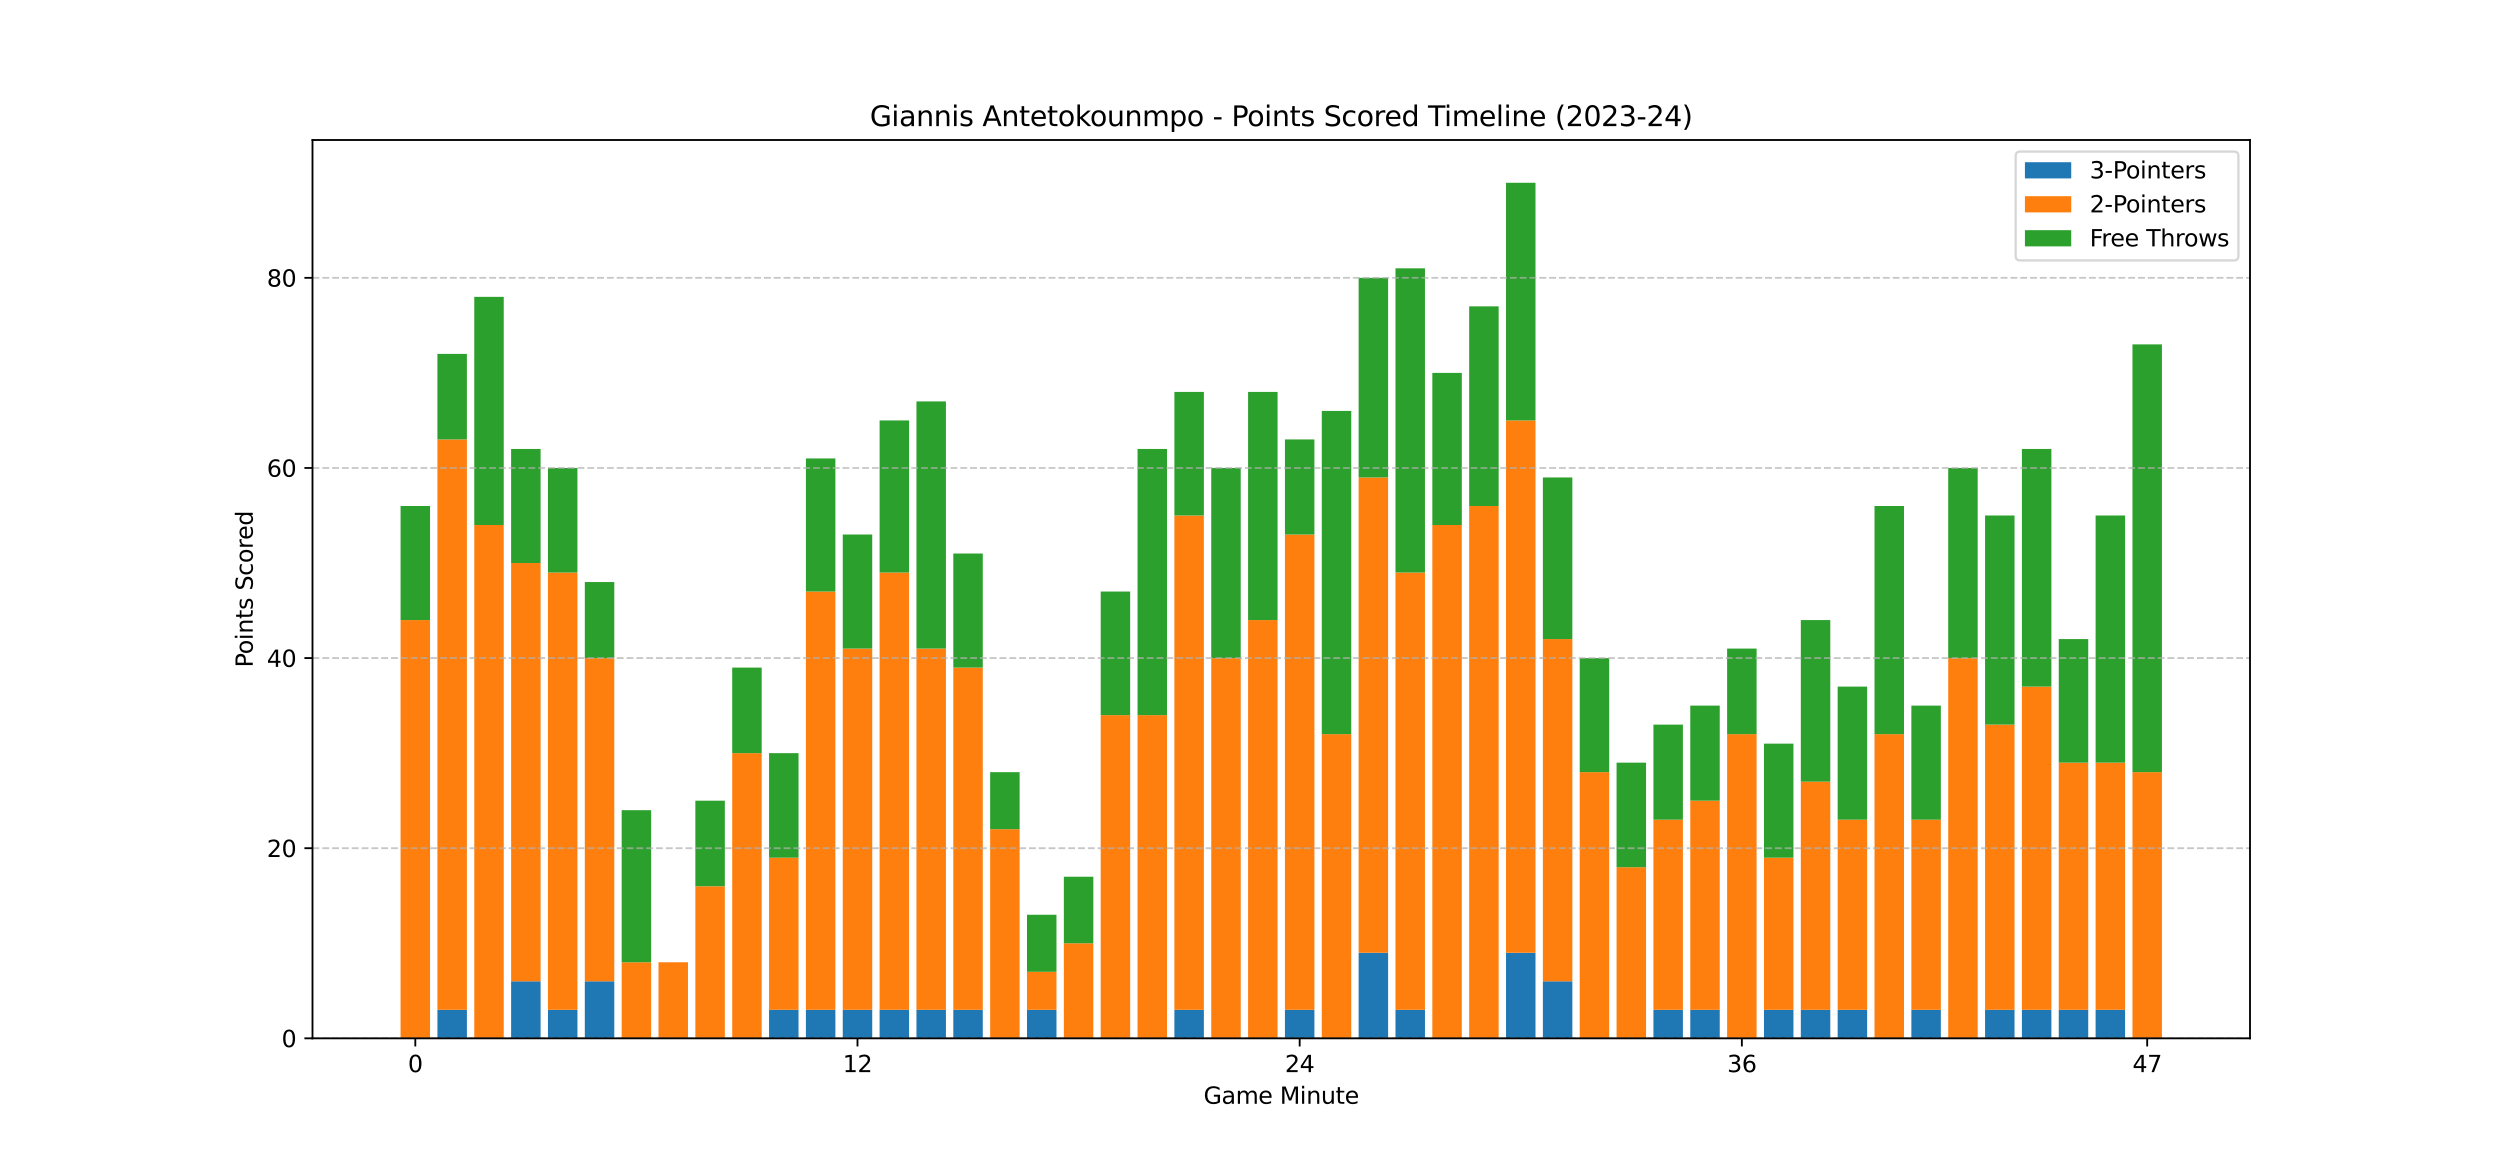 <?xml version="1.0" encoding="utf-8" standalone="no"?>
<!DOCTYPE svg PUBLIC "-//W3C//DTD SVG 1.1//EN"
  "http://www.w3.org/Graphics/SVG/1.1/DTD/svg11.dtd">
<svg xmlns:xlink="http://www.w3.org/1999/xlink" width="1080pt" height="504pt" viewBox="0 0 1080 504" xmlns="http://www.w3.org/2000/svg" version="1.1">
 <defs>
  <style type="text/css">*{stroke-linejoin: round; stroke-linecap: butt}</style>
 </defs>
 <g id="figure_1">
  <g id="patch_1">
   <path d="M 0 504 
L 1080 504 
L 1080 0 
L 0 0 
z
" style="fill: #ffffff"/>
  </g>
  <g id="axes_1">
   <g id="patch_2">
    <path d="M 135 448.56 
L 972 448.56 
L 972 60.48 
L 135 60.48 
z
" style="fill: #ffffff"/>
   </g>
   <g id="patch_3">
    <path d="M 173.045 448.56 
L 185.78 448.56 
L 185.78 448.56 
L 173.045 448.56 
z
" clip-path="url(#p93de523374)" style="fill: #1f77b4"/>
   </g>
   <g id="patch_4">
    <path d="M 188.964 448.56 
L 201.699 448.56 
L 201.699 436.24 
L 188.964 436.24 
z
" clip-path="url(#p93de523374)" style="fill: #1f77b4"/>
   </g>
   <g id="patch_5">
    <path d="M 204.883 448.56 
L 217.618 448.56 
L 217.618 448.56 
L 204.883 448.56 
z
" clip-path="url(#p93de523374)" style="fill: #1f77b4"/>
   </g>
   <g id="patch_6">
    <path d="M 220.801 448.56 
L 233.536 448.56 
L 233.536 423.92 
L 220.801 423.92 
z
" clip-path="url(#p93de523374)" style="fill: #1f77b4"/>
   </g>
   <g id="patch_7">
    <path d="M 236.72 448.56 
L 249.455 448.56 
L 249.455 436.24 
L 236.72 436.24 
z
" clip-path="url(#p93de523374)" style="fill: #1f77b4"/>
   </g>
   <g id="patch_8">
    <path d="M 252.638 448.56 
L 265.373 448.56 
L 265.373 423.92 
L 252.638 423.92 
z
" clip-path="url(#p93de523374)" style="fill: #1f77b4"/>
   </g>
   <g id="patch_9">
    <path d="M 268.557 448.56 
L 281.292 448.56 
L 281.292 448.56 
L 268.557 448.56 
z
" clip-path="url(#p93de523374)" style="fill: #1f77b4"/>
   </g>
   <g id="patch_10">
    <path d="M 284.476 448.56 
L 297.211 448.56 
L 297.211 448.56 
L 284.476 448.56 
z
" clip-path="url(#p93de523374)" style="fill: #1f77b4"/>
   </g>
   <g id="patch_11">
    <path d="M 300.394 448.56 
L 313.129 448.56 
L 313.129 448.56 
L 300.394 448.56 
z
" clip-path="url(#p93de523374)" style="fill: #1f77b4"/>
   </g>
   <g id="patch_12">
    <path d="M 316.313 448.56 
L 329.048 448.56 
L 329.048 448.56 
L 316.313 448.56 
z
" clip-path="url(#p93de523374)" style="fill: #1f77b4"/>
   </g>
   <g id="patch_13">
    <path d="M 332.231 448.56 
L 344.966 448.56 
L 344.966 436.24 
L 332.231 436.24 
z
" clip-path="url(#p93de523374)" style="fill: #1f77b4"/>
   </g>
   <g id="patch_14">
    <path d="M 348.15 448.56 
L 360.885 448.56 
L 360.885 436.24 
L 348.15 436.24 
z
" clip-path="url(#p93de523374)" style="fill: #1f77b4"/>
   </g>
   <g id="patch_15">
    <path d="M 364.069 448.56 
L 376.804 448.56 
L 376.804 436.24 
L 364.069 436.24 
z
" clip-path="url(#p93de523374)" style="fill: #1f77b4"/>
   </g>
   <g id="patch_16">
    <path d="M 379.987 448.56 
L 392.722 448.56 
L 392.722 436.24 
L 379.987 436.24 
z
" clip-path="url(#p93de523374)" style="fill: #1f77b4"/>
   </g>
   <g id="patch_17">
    <path d="M 395.906 448.56 
L 408.641 448.56 
L 408.641 436.24 
L 395.906 436.24 
z
" clip-path="url(#p93de523374)" style="fill: #1f77b4"/>
   </g>
   <g id="patch_18">
    <path d="M 411.824 448.56 
L 424.559 448.56 
L 424.559 436.24 
L 411.824 436.24 
z
" clip-path="url(#p93de523374)" style="fill: #1f77b4"/>
   </g>
   <g id="patch_19">
    <path d="M 427.743 448.56 
L 440.478 448.56 
L 440.478 448.56 
L 427.743 448.56 
z
" clip-path="url(#p93de523374)" style="fill: #1f77b4"/>
   </g>
   <g id="patch_20">
    <path d="M 443.662 448.56 
L 456.397 448.56 
L 456.397 436.24 
L 443.662 436.24 
z
" clip-path="url(#p93de523374)" style="fill: #1f77b4"/>
   </g>
   <g id="patch_21">
    <path d="M 459.58 448.56 
L 472.315 448.56 
L 472.315 448.56 
L 459.58 448.56 
z
" clip-path="url(#p93de523374)" style="fill: #1f77b4"/>
   </g>
   <g id="patch_22">
    <path d="M 475.499 448.56 
L 488.234 448.56 
L 488.234 448.56 
L 475.499 448.56 
z
" clip-path="url(#p93de523374)" style="fill: #1f77b4"/>
   </g>
   <g id="patch_23">
    <path d="M 491.417 448.56 
L 504.152 448.56 
L 504.152 448.56 
L 491.417 448.56 
z
" clip-path="url(#p93de523374)" style="fill: #1f77b4"/>
   </g>
   <g id="patch_24">
    <path d="M 507.336 448.56 
L 520.071 448.56 
L 520.071 436.24 
L 507.336 436.24 
z
" clip-path="url(#p93de523374)" style="fill: #1f77b4"/>
   </g>
   <g id="patch_25">
    <path d="M 523.255 448.56 
L 535.99 448.56 
L 535.99 448.56 
L 523.255 448.56 
z
" clip-path="url(#p93de523374)" style="fill: #1f77b4"/>
   </g>
   <g id="patch_26">
    <path d="M 539.173 448.56 
L 551.908 448.56 
L 551.908 448.56 
L 539.173 448.56 
z
" clip-path="url(#p93de523374)" style="fill: #1f77b4"/>
   </g>
   <g id="patch_27">
    <path d="M 555.092 448.56 
L 567.827 448.56 
L 567.827 436.24 
L 555.092 436.24 
z
" clip-path="url(#p93de523374)" style="fill: #1f77b4"/>
   </g>
   <g id="patch_28">
    <path d="M 571.01 448.56 
L 583.745 448.56 
L 583.745 448.56 
L 571.01 448.56 
z
" clip-path="url(#p93de523374)" style="fill: #1f77b4"/>
   </g>
   <g id="patch_29">
    <path d="M 586.929 448.56 
L 599.664 448.56 
L 599.664 411.6 
L 586.929 411.6 
z
" clip-path="url(#p93de523374)" style="fill: #1f77b4"/>
   </g>
   <g id="patch_30">
    <path d="M 602.848 448.56 
L 615.583 448.56 
L 615.583 436.24 
L 602.848 436.24 
z
" clip-path="url(#p93de523374)" style="fill: #1f77b4"/>
   </g>
   <g id="patch_31">
    <path d="M 618.766 448.56 
L 631.501 448.56 
L 631.501 448.56 
L 618.766 448.56 
z
" clip-path="url(#p93de523374)" style="fill: #1f77b4"/>
   </g>
   <g id="patch_32">
    <path d="M 634.685 448.56 
L 647.42 448.56 
L 647.42 448.56 
L 634.685 448.56 
z
" clip-path="url(#p93de523374)" style="fill: #1f77b4"/>
   </g>
   <g id="patch_33">
    <path d="M 650.603 448.56 
L 663.338 448.56 
L 663.338 411.6 
L 650.603 411.6 
z
" clip-path="url(#p93de523374)" style="fill: #1f77b4"/>
   </g>
   <g id="patch_34">
    <path d="M 666.522 448.56 
L 679.257 448.56 
L 679.257 423.92 
L 666.522 423.92 
z
" clip-path="url(#p93de523374)" style="fill: #1f77b4"/>
   </g>
   <g id="patch_35">
    <path d="M 682.441 448.56 
L 695.176 448.56 
L 695.176 448.56 
L 682.441 448.56 
z
" clip-path="url(#p93de523374)" style="fill: #1f77b4"/>
   </g>
   <g id="patch_36">
    <path d="M 698.359 448.56 
L 711.094 448.56 
L 711.094 448.56 
L 698.359 448.56 
z
" clip-path="url(#p93de523374)" style="fill: #1f77b4"/>
   </g>
   <g id="patch_37">
    <path d="M 714.278 448.56 
L 727.013 448.56 
L 727.013 436.24 
L 714.278 436.24 
z
" clip-path="url(#p93de523374)" style="fill: #1f77b4"/>
   </g>
   <g id="patch_38">
    <path d="M 730.196 448.56 
L 742.931 448.56 
L 742.931 436.24 
L 730.196 436.24 
z
" clip-path="url(#p93de523374)" style="fill: #1f77b4"/>
   </g>
   <g id="patch_39">
    <path d="M 746.115 448.56 
L 758.85 448.56 
L 758.85 448.56 
L 746.115 448.56 
z
" clip-path="url(#p93de523374)" style="fill: #1f77b4"/>
   </g>
   <g id="patch_40">
    <path d="M 762.034 448.56 
L 774.769 448.56 
L 774.769 436.24 
L 762.034 436.24 
z
" clip-path="url(#p93de523374)" style="fill: #1f77b4"/>
   </g>
   <g id="patch_41">
    <path d="M 777.952 448.56 
L 790.687 448.56 
L 790.687 436.24 
L 777.952 436.24 
z
" clip-path="url(#p93de523374)" style="fill: #1f77b4"/>
   </g>
   <g id="patch_42">
    <path d="M 793.871 448.56 
L 806.606 448.56 
L 806.606 436.24 
L 793.871 436.24 
z
" clip-path="url(#p93de523374)" style="fill: #1f77b4"/>
   </g>
   <g id="patch_43">
    <path d="M 809.789 448.56 
L 822.524 448.56 
L 822.524 448.56 
L 809.789 448.56 
z
" clip-path="url(#p93de523374)" style="fill: #1f77b4"/>
   </g>
   <g id="patch_44">
    <path d="M 825.708 448.56 
L 838.443 448.56 
L 838.443 436.24 
L 825.708 436.24 
z
" clip-path="url(#p93de523374)" style="fill: #1f77b4"/>
   </g>
   <g id="patch_45">
    <path d="M 841.627 448.56 
L 854.362 448.56 
L 854.362 448.56 
L 841.627 448.56 
z
" clip-path="url(#p93de523374)" style="fill: #1f77b4"/>
   </g>
   <g id="patch_46">
    <path d="M 857.545 448.56 
L 870.28 448.56 
L 870.28 436.24 
L 857.545 436.24 
z
" clip-path="url(#p93de523374)" style="fill: #1f77b4"/>
   </g>
   <g id="patch_47">
    <path d="M 873.464 448.56 
L 886.199 448.56 
L 886.199 436.24 
L 873.464 436.24 
z
" clip-path="url(#p93de523374)" style="fill: #1f77b4"/>
   </g>
   <g id="patch_48">
    <path d="M 889.382 448.56 
L 902.117 448.56 
L 902.117 436.24 
L 889.382 436.24 
z
" clip-path="url(#p93de523374)" style="fill: #1f77b4"/>
   </g>
   <g id="patch_49">
    <path d="M 905.301 448.56 
L 918.036 448.56 
L 918.036 436.24 
L 905.301 436.24 
z
" clip-path="url(#p93de523374)" style="fill: #1f77b4"/>
   </g>
   <g id="patch_50">
    <path d="M 921.22 448.56 
L 933.955 448.56 
L 933.955 448.56 
L 921.22 448.56 
z
" clip-path="url(#p93de523374)" style="fill: #1f77b4"/>
   </g>
   <g id="patch_51">
    <path d="M 173.045 448.56 
L 185.78 448.56 
L 185.78 267.867 
L 173.045 267.867 
z
" clip-path="url(#p93de523374)" style="fill: #ff7f0e"/>
   </g>
   <g id="patch_52">
    <path d="M 188.964 436.24 
L 201.699 436.24 
L 201.699 189.84 
L 188.964 189.84 
z
" clip-path="url(#p93de523374)" style="fill: #ff7f0e"/>
   </g>
   <g id="patch_53">
    <path d="M 204.883 448.56 
L 217.618 448.56 
L 217.618 226.8 
L 204.883 226.8 
z
" clip-path="url(#p93de523374)" style="fill: #ff7f0e"/>
   </g>
   <g id="patch_54">
    <path d="M 220.801 423.92 
L 233.536 423.92 
L 233.536 243.227 
L 220.801 243.227 
z
" clip-path="url(#p93de523374)" style="fill: #ff7f0e"/>
   </g>
   <g id="patch_55">
    <path d="M 236.72 436.24 
L 249.455 436.24 
L 249.455 247.333 
L 236.72 247.333 
z
" clip-path="url(#p93de523374)" style="fill: #ff7f0e"/>
   </g>
   <g id="patch_56">
    <path d="M 252.638 423.92 
L 265.373 423.92 
L 265.373 284.293 
L 252.638 284.293 
z
" clip-path="url(#p93de523374)" style="fill: #ff7f0e"/>
   </g>
   <g id="patch_57">
    <path d="M 268.557 448.56 
L 281.292 448.56 
L 281.292 415.707 
L 268.557 415.707 
z
" clip-path="url(#p93de523374)" style="fill: #ff7f0e"/>
   </g>
   <g id="patch_58">
    <path d="M 284.476 448.56 
L 297.211 448.56 
L 297.211 415.707 
L 284.476 415.707 
z
" clip-path="url(#p93de523374)" style="fill: #ff7f0e"/>
   </g>
   <g id="patch_59">
    <path d="M 300.394 448.56 
L 313.129 448.56 
L 313.129 382.853 
L 300.394 382.853 
z
" clip-path="url(#p93de523374)" style="fill: #ff7f0e"/>
   </g>
   <g id="patch_60">
    <path d="M 316.313 448.56 
L 329.048 448.56 
L 329.048 325.36 
L 316.313 325.36 
z
" clip-path="url(#p93de523374)" style="fill: #ff7f0e"/>
   </g>
   <g id="patch_61">
    <path d="M 332.231 436.24 
L 344.966 436.24 
L 344.966 370.533 
L 332.231 370.533 
z
" clip-path="url(#p93de523374)" style="fill: #ff7f0e"/>
   </g>
   <g id="patch_62">
    <path d="M 348.15 436.24 
L 360.885 436.24 
L 360.885 255.547 
L 348.15 255.547 
z
" clip-path="url(#p93de523374)" style="fill: #ff7f0e"/>
   </g>
   <g id="patch_63">
    <path d="M 364.069 436.24 
L 376.804 436.24 
L 376.804 280.187 
L 364.069 280.187 
z
" clip-path="url(#p93de523374)" style="fill: #ff7f0e"/>
   </g>
   <g id="patch_64">
    <path d="M 379.987 436.24 
L 392.722 436.24 
L 392.722 247.333 
L 379.987 247.333 
z
" clip-path="url(#p93de523374)" style="fill: #ff7f0e"/>
   </g>
   <g id="patch_65">
    <path d="M 395.906 436.24 
L 408.641 436.24 
L 408.641 280.187 
L 395.906 280.187 
z
" clip-path="url(#p93de523374)" style="fill: #ff7f0e"/>
   </g>
   <g id="patch_66">
    <path d="M 411.824 436.24 
L 424.559 436.24 
L 424.559 288.4 
L 411.824 288.4 
z
" clip-path="url(#p93de523374)" style="fill: #ff7f0e"/>
   </g>
   <g id="patch_67">
    <path d="M 427.743 448.56 
L 440.478 448.56 
L 440.478 358.213 
L 427.743 358.213 
z
" clip-path="url(#p93de523374)" style="fill: #ff7f0e"/>
   </g>
   <g id="patch_68">
    <path d="M 443.662 436.24 
L 456.397 436.24 
L 456.397 419.813 
L 443.662 419.813 
z
" clip-path="url(#p93de523374)" style="fill: #ff7f0e"/>
   </g>
   <g id="patch_69">
    <path d="M 459.58 448.56 
L 472.315 448.56 
L 472.315 407.493 
L 459.58 407.493 
z
" clip-path="url(#p93de523374)" style="fill: #ff7f0e"/>
   </g>
   <g id="patch_70">
    <path d="M 475.499 448.56 
L 488.234 448.56 
L 488.234 308.933 
L 475.499 308.933 
z
" clip-path="url(#p93de523374)" style="fill: #ff7f0e"/>
   </g>
   <g id="patch_71">
    <path d="M 491.417 448.56 
L 504.152 448.56 
L 504.152 308.933 
L 491.417 308.933 
z
" clip-path="url(#p93de523374)" style="fill: #ff7f0e"/>
   </g>
   <g id="patch_72">
    <path d="M 507.336 436.24 
L 520.071 436.24 
L 520.071 222.693 
L 507.336 222.693 
z
" clip-path="url(#p93de523374)" style="fill: #ff7f0e"/>
   </g>
   <g id="patch_73">
    <path d="M 523.255 448.56 
L 535.99 448.56 
L 535.99 284.293 
L 523.255 284.293 
z
" clip-path="url(#p93de523374)" style="fill: #ff7f0e"/>
   </g>
   <g id="patch_74">
    <path d="M 539.173 448.56 
L 551.908 448.56 
L 551.908 267.867 
L 539.173 267.867 
z
" clip-path="url(#p93de523374)" style="fill: #ff7f0e"/>
   </g>
   <g id="patch_75">
    <path d="M 555.092 436.24 
L 567.827 436.24 
L 567.827 230.907 
L 555.092 230.907 
z
" clip-path="url(#p93de523374)" style="fill: #ff7f0e"/>
   </g>
   <g id="patch_76">
    <path d="M 571.01 448.56 
L 583.745 448.56 
L 583.745 317.147 
L 571.01 317.147 
z
" clip-path="url(#p93de523374)" style="fill: #ff7f0e"/>
   </g>
   <g id="patch_77">
    <path d="M 586.929 411.6 
L 599.664 411.6 
L 599.664 206.267 
L 586.929 206.267 
z
" clip-path="url(#p93de523374)" style="fill: #ff7f0e"/>
   </g>
   <g id="patch_78">
    <path d="M 602.848 436.24 
L 615.583 436.24 
L 615.583 247.333 
L 602.848 247.333 
z
" clip-path="url(#p93de523374)" style="fill: #ff7f0e"/>
   </g>
   <g id="patch_79">
    <path d="M 618.766 448.56 
L 631.501 448.56 
L 631.501 226.8 
L 618.766 226.8 
z
" clip-path="url(#p93de523374)" style="fill: #ff7f0e"/>
   </g>
   <g id="patch_80">
    <path d="M 634.685 448.56 
L 647.42 448.56 
L 647.42 218.587 
L 634.685 218.587 
z
" clip-path="url(#p93de523374)" style="fill: #ff7f0e"/>
   </g>
   <g id="patch_81">
    <path d="M 650.603 411.6 
L 663.338 411.6 
L 663.338 181.627 
L 650.603 181.627 
z
" clip-path="url(#p93de523374)" style="fill: #ff7f0e"/>
   </g>
   <g id="patch_82">
    <path d="M 666.522 423.92 
L 679.257 423.92 
L 679.257 276.08 
L 666.522 276.08 
z
" clip-path="url(#p93de523374)" style="fill: #ff7f0e"/>
   </g>
   <g id="patch_83">
    <path d="M 682.441 448.56 
L 695.176 448.56 
L 695.176 333.573 
L 682.441 333.573 
z
" clip-path="url(#p93de523374)" style="fill: #ff7f0e"/>
   </g>
   <g id="patch_84">
    <path d="M 698.359 448.56 
L 711.094 448.56 
L 711.094 374.64 
L 698.359 374.64 
z
" clip-path="url(#p93de523374)" style="fill: #ff7f0e"/>
   </g>
   <g id="patch_85">
    <path d="M 714.278 436.24 
L 727.013 436.24 
L 727.013 354.107 
L 714.278 354.107 
z
" clip-path="url(#p93de523374)" style="fill: #ff7f0e"/>
   </g>
   <g id="patch_86">
    <path d="M 730.196 436.24 
L 742.931 436.24 
L 742.931 345.893 
L 730.196 345.893 
z
" clip-path="url(#p93de523374)" style="fill: #ff7f0e"/>
   </g>
   <g id="patch_87">
    <path d="M 746.115 448.56 
L 758.85 448.56 
L 758.85 317.147 
L 746.115 317.147 
z
" clip-path="url(#p93de523374)" style="fill: #ff7f0e"/>
   </g>
   <g id="patch_88">
    <path d="M 762.034 436.24 
L 774.769 436.24 
L 774.769 370.533 
L 762.034 370.533 
z
" clip-path="url(#p93de523374)" style="fill: #ff7f0e"/>
   </g>
   <g id="patch_89">
    <path d="M 777.952 436.24 
L 790.687 436.24 
L 790.687 337.68 
L 777.952 337.68 
z
" clip-path="url(#p93de523374)" style="fill: #ff7f0e"/>
   </g>
   <g id="patch_90">
    <path d="M 793.871 436.24 
L 806.606 436.24 
L 806.606 354.107 
L 793.871 354.107 
z
" clip-path="url(#p93de523374)" style="fill: #ff7f0e"/>
   </g>
   <g id="patch_91">
    <path d="M 809.789 448.56 
L 822.524 448.56 
L 822.524 317.147 
L 809.789 317.147 
z
" clip-path="url(#p93de523374)" style="fill: #ff7f0e"/>
   </g>
   <g id="patch_92">
    <path d="M 825.708 436.24 
L 838.443 436.24 
L 838.443 354.107 
L 825.708 354.107 
z
" clip-path="url(#p93de523374)" style="fill: #ff7f0e"/>
   </g>
   <g id="patch_93">
    <path d="M 841.627 448.56 
L 854.362 448.56 
L 854.362 284.293 
L 841.627 284.293 
z
" clip-path="url(#p93de523374)" style="fill: #ff7f0e"/>
   </g>
   <g id="patch_94">
    <path d="M 857.545 436.24 
L 870.28 436.24 
L 870.28 313.04 
L 857.545 313.04 
z
" clip-path="url(#p93de523374)" style="fill: #ff7f0e"/>
   </g>
   <g id="patch_95">
    <path d="M 873.464 436.24 
L 886.199 436.24 
L 886.199 296.613 
L 873.464 296.613 
z
" clip-path="url(#p93de523374)" style="fill: #ff7f0e"/>
   </g>
   <g id="patch_96">
    <path d="M 889.382 436.24 
L 902.117 436.24 
L 902.117 329.467 
L 889.382 329.467 
z
" clip-path="url(#p93de523374)" style="fill: #ff7f0e"/>
   </g>
   <g id="patch_97">
    <path d="M 905.301 436.24 
L 918.036 436.24 
L 918.036 329.467 
L 905.301 329.467 
z
" clip-path="url(#p93de523374)" style="fill: #ff7f0e"/>
   </g>
   <g id="patch_98">
    <path d="M 921.22 448.56 
L 933.955 448.56 
L 933.955 333.573 
L 921.22 333.573 
z
" clip-path="url(#p93de523374)" style="fill: #ff7f0e"/>
   </g>
   <g id="patch_99">
    <path d="M 173.045 267.867 
L 185.78 267.867 
L 185.78 218.587 
L 173.045 218.587 
z
" clip-path="url(#p93de523374)" style="fill: #2ca02c"/>
   </g>
   <g id="patch_100">
    <path d="M 188.964 189.84 
L 201.699 189.84 
L 201.699 152.88 
L 188.964 152.88 
z
" clip-path="url(#p93de523374)" style="fill: #2ca02c"/>
   </g>
   <g id="patch_101">
    <path d="M 204.883 226.8 
L 217.618 226.8 
L 217.618 128.24 
L 204.883 128.24 
z
" clip-path="url(#p93de523374)" style="fill: #2ca02c"/>
   </g>
   <g id="patch_102">
    <path d="M 220.801 243.227 
L 233.536 243.227 
L 233.536 193.947 
L 220.801 193.947 
z
" clip-path="url(#p93de523374)" style="fill: #2ca02c"/>
   </g>
   <g id="patch_103">
    <path d="M 236.72 247.333 
L 249.455 247.333 
L 249.455 202.16 
L 236.72 202.16 
z
" clip-path="url(#p93de523374)" style="fill: #2ca02c"/>
   </g>
   <g id="patch_104">
    <path d="M 252.638 284.293 
L 265.373 284.293 
L 265.373 251.44 
L 252.638 251.44 
z
" clip-path="url(#p93de523374)" style="fill: #2ca02c"/>
   </g>
   <g id="patch_105">
    <path d="M 268.557 415.707 
L 281.292 415.707 
L 281.292 350 
L 268.557 350 
z
" clip-path="url(#p93de523374)" style="fill: #2ca02c"/>
   </g>
   <g id="patch_106">
    <path d="M 284.476 415.707 
L 297.211 415.707 
L 297.211 415.707 
L 284.476 415.707 
z
" clip-path="url(#p93de523374)" style="fill: #2ca02c"/>
   </g>
   <g id="patch_107">
    <path d="M 300.394 382.853 
L 313.129 382.853 
L 313.129 345.893 
L 300.394 345.893 
z
" clip-path="url(#p93de523374)" style="fill: #2ca02c"/>
   </g>
   <g id="patch_108">
    <path d="M 316.313 325.36 
L 329.048 325.36 
L 329.048 288.4 
L 316.313 288.4 
z
" clip-path="url(#p93de523374)" style="fill: #2ca02c"/>
   </g>
   <g id="patch_109">
    <path d="M 332.231 370.533 
L 344.966 370.533 
L 344.966 325.36 
L 332.231 325.36 
z
" clip-path="url(#p93de523374)" style="fill: #2ca02c"/>
   </g>
   <g id="patch_110">
    <path d="M 348.15 255.547 
L 360.885 255.547 
L 360.885 198.053 
L 348.15 198.053 
z
" clip-path="url(#p93de523374)" style="fill: #2ca02c"/>
   </g>
   <g id="patch_111">
    <path d="M 364.069 280.187 
L 376.804 280.187 
L 376.804 230.907 
L 364.069 230.907 
z
" clip-path="url(#p93de523374)" style="fill: #2ca02c"/>
   </g>
   <g id="patch_112">
    <path d="M 379.987 247.333 
L 392.722 247.333 
L 392.722 181.627 
L 379.987 181.627 
z
" clip-path="url(#p93de523374)" style="fill: #2ca02c"/>
   </g>
   <g id="patch_113">
    <path d="M 395.906 280.187 
L 408.641 280.187 
L 408.641 173.413 
L 395.906 173.413 
z
" clip-path="url(#p93de523374)" style="fill: #2ca02c"/>
   </g>
   <g id="patch_114">
    <path d="M 411.824 288.4 
L 424.559 288.4 
L 424.559 239.12 
L 411.824 239.12 
z
" clip-path="url(#p93de523374)" style="fill: #2ca02c"/>
   </g>
   <g id="patch_115">
    <path d="M 427.743 358.213 
L 440.478 358.213 
L 440.478 333.573 
L 427.743 333.573 
z
" clip-path="url(#p93de523374)" style="fill: #2ca02c"/>
   </g>
   <g id="patch_116">
    <path d="M 443.662 419.813 
L 456.397 419.813 
L 456.397 395.173 
L 443.662 395.173 
z
" clip-path="url(#p93de523374)" style="fill: #2ca02c"/>
   </g>
   <g id="patch_117">
    <path d="M 459.58 407.493 
L 472.315 407.493 
L 472.315 378.747 
L 459.58 378.747 
z
" clip-path="url(#p93de523374)" style="fill: #2ca02c"/>
   </g>
   <g id="patch_118">
    <path d="M 475.499 308.933 
L 488.234 308.933 
L 488.234 255.547 
L 475.499 255.547 
z
" clip-path="url(#p93de523374)" style="fill: #2ca02c"/>
   </g>
   <g id="patch_119">
    <path d="M 491.417 308.933 
L 504.152 308.933 
L 504.152 193.947 
L 491.417 193.947 
z
" clip-path="url(#p93de523374)" style="fill: #2ca02c"/>
   </g>
   <g id="patch_120">
    <path d="M 507.336 222.693 
L 520.071 222.693 
L 520.071 169.307 
L 507.336 169.307 
z
" clip-path="url(#p93de523374)" style="fill: #2ca02c"/>
   </g>
   <g id="patch_121">
    <path d="M 523.255 284.293 
L 535.99 284.293 
L 535.99 202.16 
L 523.255 202.16 
z
" clip-path="url(#p93de523374)" style="fill: #2ca02c"/>
   </g>
   <g id="patch_122">
    <path d="M 539.173 267.867 
L 551.908 267.867 
L 551.908 169.307 
L 539.173 169.307 
z
" clip-path="url(#p93de523374)" style="fill: #2ca02c"/>
   </g>
   <g id="patch_123">
    <path d="M 555.092 230.907 
L 567.827 230.907 
L 567.827 189.84 
L 555.092 189.84 
z
" clip-path="url(#p93de523374)" style="fill: #2ca02c"/>
   </g>
   <g id="patch_124">
    <path d="M 571.01 317.147 
L 583.745 317.147 
L 583.745 177.52 
L 571.01 177.52 
z
" clip-path="url(#p93de523374)" style="fill: #2ca02c"/>
   </g>
   <g id="patch_125">
    <path d="M 586.929 206.267 
L 599.664 206.267 
L 599.664 120.027 
L 586.929 120.027 
z
" clip-path="url(#p93de523374)" style="fill: #2ca02c"/>
   </g>
   <g id="patch_126">
    <path d="M 602.848 247.333 
L 615.583 247.333 
L 615.583 115.92 
L 602.848 115.92 
z
" clip-path="url(#p93de523374)" style="fill: #2ca02c"/>
   </g>
   <g id="patch_127">
    <path d="M 618.766 226.8 
L 631.501 226.8 
L 631.501 161.093 
L 618.766 161.093 
z
" clip-path="url(#p93de523374)" style="fill: #2ca02c"/>
   </g>
   <g id="patch_128">
    <path d="M 634.685 218.587 
L 647.42 218.587 
L 647.42 132.347 
L 634.685 132.347 
z
" clip-path="url(#p93de523374)" style="fill: #2ca02c"/>
   </g>
   <g id="patch_129">
    <path d="M 650.603 181.627 
L 663.338 181.627 
L 663.338 78.96 
L 650.603 78.96 
z
" clip-path="url(#p93de523374)" style="fill: #2ca02c"/>
   </g>
   <g id="patch_130">
    <path d="M 666.522 276.08 
L 679.257 276.08 
L 679.257 206.267 
L 666.522 206.267 
z
" clip-path="url(#p93de523374)" style="fill: #2ca02c"/>
   </g>
   <g id="patch_131">
    <path d="M 682.441 333.573 
L 695.176 333.573 
L 695.176 284.293 
L 682.441 284.293 
z
" clip-path="url(#p93de523374)" style="fill: #2ca02c"/>
   </g>
   <g id="patch_132">
    <path d="M 698.359 374.64 
L 711.094 374.64 
L 711.094 329.467 
L 698.359 329.467 
z
" clip-path="url(#p93de523374)" style="fill: #2ca02c"/>
   </g>
   <g id="patch_133">
    <path d="M 714.278 354.107 
L 727.013 354.107 
L 727.013 313.04 
L 714.278 313.04 
z
" clip-path="url(#p93de523374)" style="fill: #2ca02c"/>
   </g>
   <g id="patch_134">
    <path d="M 730.196 345.893 
L 742.931 345.893 
L 742.931 304.827 
L 730.196 304.827 
z
" clip-path="url(#p93de523374)" style="fill: #2ca02c"/>
   </g>
   <g id="patch_135">
    <path d="M 746.115 317.147 
L 758.85 317.147 
L 758.85 280.187 
L 746.115 280.187 
z
" clip-path="url(#p93de523374)" style="fill: #2ca02c"/>
   </g>
   <g id="patch_136">
    <path d="M 762.034 370.533 
L 774.769 370.533 
L 774.769 321.253 
L 762.034 321.253 
z
" clip-path="url(#p93de523374)" style="fill: #2ca02c"/>
   </g>
   <g id="patch_137">
    <path d="M 777.952 337.68 
L 790.687 337.68 
L 790.687 267.867 
L 777.952 267.867 
z
" clip-path="url(#p93de523374)" style="fill: #2ca02c"/>
   </g>
   <g id="patch_138">
    <path d="M 793.871 354.107 
L 806.606 354.107 
L 806.606 296.613 
L 793.871 296.613 
z
" clip-path="url(#p93de523374)" style="fill: #2ca02c"/>
   </g>
   <g id="patch_139">
    <path d="M 809.789 317.147 
L 822.524 317.147 
L 822.524 218.587 
L 809.789 218.587 
z
" clip-path="url(#p93de523374)" style="fill: #2ca02c"/>
   </g>
   <g id="patch_140">
    <path d="M 825.708 354.107 
L 838.443 354.107 
L 838.443 304.827 
L 825.708 304.827 
z
" clip-path="url(#p93de523374)" style="fill: #2ca02c"/>
   </g>
   <g id="patch_141">
    <path d="M 841.627 284.293 
L 854.362 284.293 
L 854.362 202.16 
L 841.627 202.16 
z
" clip-path="url(#p93de523374)" style="fill: #2ca02c"/>
   </g>
   <g id="patch_142">
    <path d="M 857.545 313.04 
L 870.28 313.04 
L 870.28 222.693 
L 857.545 222.693 
z
" clip-path="url(#p93de523374)" style="fill: #2ca02c"/>
   </g>
   <g id="patch_143">
    <path d="M 873.464 296.613 
L 886.199 296.613 
L 886.199 193.947 
L 873.464 193.947 
z
" clip-path="url(#p93de523374)" style="fill: #2ca02c"/>
   </g>
   <g id="patch_144">
    <path d="M 889.382 329.467 
L 902.117 329.467 
L 902.117 276.08 
L 889.382 276.08 
z
" clip-path="url(#p93de523374)" style="fill: #2ca02c"/>
   </g>
   <g id="patch_145">
    <path d="M 905.301 329.467 
L 918.036 329.467 
L 918.036 222.693 
L 905.301 222.693 
z
" clip-path="url(#p93de523374)" style="fill: #2ca02c"/>
   </g>
   <g id="patch_146">
    <path d="M 921.22 333.573 
L 933.955 333.573 
L 933.955 148.773 
L 921.22 148.773 
z
" clip-path="url(#p93de523374)" style="fill: #2ca02c"/>
   </g>
   <g id="matplotlib.axis_1">
    <g id="xtick_1">
     <g id="line2d_1">
      <defs>
       <path id="m0445bbdc4f" d="M 0 0 
L 0 3.5 
" style="stroke: #000000; stroke-width: 0.8"/>
      </defs>
      <g>
       <use xlink:href="#m0445bbdc4f" x="179.413" y="448.56" style="stroke: #000000; stroke-width: 0.8"/>
      </g>
     </g>
     <g id="text_1">
      <!-- 0 -->
      <g transform="translate(176.232 463.158) scale(0.1 -0.1)">
       <defs>
        <path id="DejaVuSans-30" d="M 2034 4250 
Q 1547 4250 1301 3770 
Q 1056 3291 1056 2328 
Q 1056 1369 1301 889 
Q 1547 409 2034 409 
Q 2525 409 2770 889 
Q 3016 1369 3016 2328 
Q 3016 3291 2770 3770 
Q 2525 4250 2034 4250 
z
M 2034 4750 
Q 2819 4750 3233 4129 
Q 3647 3509 3647 2328 
Q 3647 1150 3233 529 
Q 2819 -91 2034 -91 
Q 1250 -91 836 529 
Q 422 1150 422 2328 
Q 422 3509 836 4129 
Q 1250 4750 2034 4750 
z
" transform="scale(0.016)"/>
       </defs>
       <use xlink:href="#DejaVuSans-30"/>
      </g>
     </g>
    </g>
    <g id="xtick_2">
     <g id="line2d_2">
      <g>
       <use xlink:href="#m0445bbdc4f" x="370.436" y="448.56" style="stroke: #000000; stroke-width: 0.8"/>
      </g>
     </g>
     <g id="text_2">
      <!-- 12 -->
      <g transform="translate(364.074 463.158) scale(0.1 -0.1)">
       <defs>
        <path id="DejaVuSans-31" d="M 794 531 
L 1825 531 
L 1825 4091 
L 703 3866 
L 703 4441 
L 1819 4666 
L 2450 4666 
L 2450 531 
L 3481 531 
L 3481 0 
L 794 0 
L 794 531 
z
" transform="scale(0.016)"/>
        <path id="DejaVuSans-32" d="M 1228 531 
L 3431 531 
L 3431 0 
L 469 0 
L 469 531 
Q 828 903 1448 1529 
Q 2069 2156 2228 2338 
Q 2531 2678 2651 2914 
Q 2772 3150 2772 3378 
Q 2772 3750 2511 3984 
Q 2250 4219 1831 4219 
Q 1534 4219 1204 4116 
Q 875 4013 500 3803 
L 500 4441 
Q 881 4594 1212 4672 
Q 1544 4750 1819 4750 
Q 2544 4750 2975 4387 
Q 3406 4025 3406 3419 
Q 3406 3131 3298 2873 
Q 3191 2616 2906 2266 
Q 2828 2175 2409 1742 
Q 1991 1309 1228 531 
z
" transform="scale(0.016)"/>
       </defs>
       <use xlink:href="#DejaVuSans-31"/>
       <use xlink:href="#DejaVuSans-32" transform="translate(63.623 0)"/>
      </g>
     </g>
    </g>
    <g id="xtick_3">
     <g id="line2d_3">
      <g>
       <use xlink:href="#m0445bbdc4f" x="561.459" y="448.56" style="stroke: #000000; stroke-width: 0.8"/>
      </g>
     </g>
     <g id="text_3">
      <!-- 24 -->
      <g transform="translate(555.097 463.158) scale(0.1 -0.1)">
       <defs>
        <path id="DejaVuSans-34" d="M 2419 4116 
L 825 1625 
L 2419 1625 
L 2419 4116 
z
M 2253 4666 
L 3047 4666 
L 3047 1625 
L 3713 1625 
L 3713 1100 
L 3047 1100 
L 3047 0 
L 2419 0 
L 2419 1100 
L 313 1100 
L 313 1709 
L 2253 4666 
z
" transform="scale(0.016)"/>
       </defs>
       <use xlink:href="#DejaVuSans-32"/>
       <use xlink:href="#DejaVuSans-34" transform="translate(63.623 0)"/>
      </g>
     </g>
    </g>
    <g id="xtick_4">
     <g id="line2d_4">
      <g>
       <use xlink:href="#m0445bbdc4f" x="752.483" y="448.56" style="stroke: #000000; stroke-width: 0.8"/>
      </g>
     </g>
     <g id="text_4">
      <!-- 36 -->
      <g transform="translate(746.12 463.158) scale(0.1 -0.1)">
       <defs>
        <path id="DejaVuSans-33" d="M 2597 2516 
Q 3050 2419 3304 2112 
Q 3559 1806 3559 1356 
Q 3559 666 3084 287 
Q 2609 -91 1734 -91 
Q 1441 -91 1130 -33 
Q 819 25 488 141 
L 488 750 
Q 750 597 1062 519 
Q 1375 441 1716 441 
Q 2309 441 2620 675 
Q 2931 909 2931 1356 
Q 2931 1769 2642 2001 
Q 2353 2234 1838 2234 
L 1294 2234 
L 1294 2753 
L 1863 2753 
Q 2328 2753 2575 2939 
Q 2822 3125 2822 3475 
Q 2822 3834 2567 4026 
Q 2313 4219 1838 4219 
Q 1578 4219 1281 4162 
Q 984 4106 628 3988 
L 628 4550 
Q 988 4650 1302 4700 
Q 1616 4750 1894 4750 
Q 2613 4750 3031 4423 
Q 3450 4097 3450 3541 
Q 3450 3153 3228 2886 
Q 3006 2619 2597 2516 
z
" transform="scale(0.016)"/>
        <path id="DejaVuSans-36" d="M 2113 2584 
Q 1688 2584 1439 2293 
Q 1191 2003 1191 1497 
Q 1191 994 1439 701 
Q 1688 409 2113 409 
Q 2538 409 2786 701 
Q 3034 994 3034 1497 
Q 3034 2003 2786 2293 
Q 2538 2584 2113 2584 
z
M 3366 4563 
L 3366 3988 
Q 3128 4100 2886 4159 
Q 2644 4219 2406 4219 
Q 1781 4219 1451 3797 
Q 1122 3375 1075 2522 
Q 1259 2794 1537 2939 
Q 1816 3084 2150 3084 
Q 2853 3084 3261 2657 
Q 3669 2231 3669 1497 
Q 3669 778 3244 343 
Q 2819 -91 2113 -91 
Q 1303 -91 875 529 
Q 447 1150 447 2328 
Q 447 3434 972 4092 
Q 1497 4750 2381 4750 
Q 2619 4750 2861 4703 
Q 3103 4656 3366 4563 
z
" transform="scale(0.016)"/>
       </defs>
       <use xlink:href="#DejaVuSans-33"/>
       <use xlink:href="#DejaVuSans-36" transform="translate(63.623 0)"/>
      </g>
     </g>
    </g>
    <g id="xtick_5">
     <g id="line2d_5">
      <g>
       <use xlink:href="#m0445bbdc4f" x="927.587" y="448.56" style="stroke: #000000; stroke-width: 0.8"/>
      </g>
     </g>
     <g id="text_5">
      <!-- 47 -->
      <g transform="translate(921.225 463.158) scale(0.1 -0.1)">
       <defs>
        <path id="DejaVuSans-37" d="M 525 4666 
L 3525 4666 
L 3525 4397 
L 1831 0 
L 1172 0 
L 2766 4134 
L 525 4134 
L 525 4666 
z
" transform="scale(0.016)"/>
       </defs>
       <use xlink:href="#DejaVuSans-34"/>
       <use xlink:href="#DejaVuSans-37" transform="translate(63.623 0)"/>
      </g>
     </g>
    </g>
    <g id="text_6">
     <!-- Game Minute -->
     <g transform="translate(519.948 476.837) scale(0.1 -0.1)">
      <defs>
       <path id="DejaVuSans-47" d="M 3809 666 
L 3809 1919 
L 2778 1919 
L 2778 2438 
L 4434 2438 
L 4434 434 
Q 4069 175 3628 42 
Q 3188 -91 2688 -91 
Q 1594 -91 976 548 
Q 359 1188 359 2328 
Q 359 3472 976 4111 
Q 1594 4750 2688 4750 
Q 3144 4750 3555 4637 
Q 3966 4525 4313 4306 
L 4313 3634 
Q 3963 3931 3569 4081 
Q 3175 4231 2741 4231 
Q 1884 4231 1454 3753 
Q 1025 3275 1025 2328 
Q 1025 1384 1454 906 
Q 1884 428 2741 428 
Q 3075 428 3337 486 
Q 3600 544 3809 666 
z
" transform="scale(0.016)"/>
       <path id="DejaVuSans-61" d="M 2194 1759 
Q 1497 1759 1228 1600 
Q 959 1441 959 1056 
Q 959 750 1161 570 
Q 1363 391 1709 391 
Q 2188 391 2477 730 
Q 2766 1069 2766 1631 
L 2766 1759 
L 2194 1759 
z
M 3341 1997 
L 3341 0 
L 2766 0 
L 2766 531 
Q 2569 213 2275 61 
Q 1981 -91 1556 -91 
Q 1019 -91 701 211 
Q 384 513 384 1019 
Q 384 1609 779 1909 
Q 1175 2209 1959 2209 
L 2766 2209 
L 2766 2266 
Q 2766 2663 2505 2880 
Q 2244 3097 1772 3097 
Q 1472 3097 1187 3025 
Q 903 2953 641 2809 
L 641 3341 
Q 956 3463 1253 3523 
Q 1550 3584 1831 3584 
Q 2591 3584 2966 3190 
Q 3341 2797 3341 1997 
z
" transform="scale(0.016)"/>
       <path id="DejaVuSans-6d" d="M 3328 2828 
Q 3544 3216 3844 3400 
Q 4144 3584 4550 3584 
Q 5097 3584 5394 3201 
Q 5691 2819 5691 2113 
L 5691 0 
L 5113 0 
L 5113 2094 
Q 5113 2597 4934 2840 
Q 4756 3084 4391 3084 
Q 3944 3084 3684 2787 
Q 3425 2491 3425 1978 
L 3425 0 
L 2847 0 
L 2847 2094 
Q 2847 2600 2669 2842 
Q 2491 3084 2119 3084 
Q 1678 3084 1418 2786 
Q 1159 2488 1159 1978 
L 1159 0 
L 581 0 
L 581 3500 
L 1159 3500 
L 1159 2956 
Q 1356 3278 1631 3431 
Q 1906 3584 2284 3584 
Q 2666 3584 2933 3390 
Q 3200 3197 3328 2828 
z
" transform="scale(0.016)"/>
       <path id="DejaVuSans-65" d="M 3597 1894 
L 3597 1613 
L 953 1613 
Q 991 1019 1311 708 
Q 1631 397 2203 397 
Q 2534 397 2845 478 
Q 3156 559 3463 722 
L 3463 178 
Q 3153 47 2828 -22 
Q 2503 -91 2169 -91 
Q 1331 -91 842 396 
Q 353 884 353 1716 
Q 353 2575 817 3079 
Q 1281 3584 2069 3584 
Q 2775 3584 3186 3129 
Q 3597 2675 3597 1894 
z
M 3022 2063 
Q 3016 2534 2758 2815 
Q 2500 3097 2075 3097 
Q 1594 3097 1305 2825 
Q 1016 2553 972 2059 
L 3022 2063 
z
" transform="scale(0.016)"/>
       <path id="DejaVuSans-20" transform="scale(0.016)"/>
       <path id="DejaVuSans-4d" d="M 628 4666 
L 1569 4666 
L 2759 1491 
L 3956 4666 
L 4897 4666 
L 4897 0 
L 4281 0 
L 4281 4097 
L 3078 897 
L 2444 897 
L 1241 4097 
L 1241 0 
L 628 0 
L 628 4666 
z
" transform="scale(0.016)"/>
       <path id="DejaVuSans-69" d="M 603 3500 
L 1178 3500 
L 1178 0 
L 603 0 
L 603 3500 
z
M 603 4863 
L 1178 4863 
L 1178 4134 
L 603 4134 
L 603 4863 
z
" transform="scale(0.016)"/>
       <path id="DejaVuSans-6e" d="M 3513 2113 
L 3513 0 
L 2938 0 
L 2938 2094 
Q 2938 2591 2744 2837 
Q 2550 3084 2163 3084 
Q 1697 3084 1428 2787 
Q 1159 2491 1159 1978 
L 1159 0 
L 581 0 
L 581 3500 
L 1159 3500 
L 1159 2956 
Q 1366 3272 1645 3428 
Q 1925 3584 2291 3584 
Q 2894 3584 3203 3211 
Q 3513 2838 3513 2113 
z
" transform="scale(0.016)"/>
       <path id="DejaVuSans-75" d="M 544 1381 
L 544 3500 
L 1119 3500 
L 1119 1403 
Q 1119 906 1312 657 
Q 1506 409 1894 409 
Q 2359 409 2629 706 
Q 2900 1003 2900 1516 
L 2900 3500 
L 3475 3500 
L 3475 0 
L 2900 0 
L 2900 538 
Q 2691 219 2414 64 
Q 2138 -91 1772 -91 
Q 1169 -91 856 284 
Q 544 659 544 1381 
z
M 1991 3584 
L 1991 3584 
z
" transform="scale(0.016)"/>
       <path id="DejaVuSans-74" d="M 1172 4494 
L 1172 3500 
L 2356 3500 
L 2356 3053 
L 1172 3053 
L 1172 1153 
Q 1172 725 1289 603 
Q 1406 481 1766 481 
L 2356 481 
L 2356 0 
L 1766 0 
Q 1100 0 847 248 
Q 594 497 594 1153 
L 594 3053 
L 172 3053 
L 172 3500 
L 594 3500 
L 594 4494 
L 1172 4494 
z
" transform="scale(0.016)"/>
      </defs>
      <use xlink:href="#DejaVuSans-47"/>
      <use xlink:href="#DejaVuSans-61" transform="translate(77.49 0)"/>
      <use xlink:href="#DejaVuSans-6d" transform="translate(138.77 0)"/>
      <use xlink:href="#DejaVuSans-65" transform="translate(236.182 0)"/>
      <use xlink:href="#DejaVuSans-20" transform="translate(297.705 0)"/>
      <use xlink:href="#DejaVuSans-4d" transform="translate(329.492 0)"/>
      <use xlink:href="#DejaVuSans-69" transform="translate(415.771 0)"/>
      <use xlink:href="#DejaVuSans-6e" transform="translate(443.555 0)"/>
      <use xlink:href="#DejaVuSans-75" transform="translate(506.934 0)"/>
      <use xlink:href="#DejaVuSans-74" transform="translate(570.312 0)"/>
      <use xlink:href="#DejaVuSans-65" transform="translate(609.521 0)"/>
     </g>
    </g>
   </g>
   <g id="matplotlib.axis_2">
    <g id="ytick_1">
     <g id="line2d_6">
      <path d="M 135 448.56 
L 972 448.56 
" clip-path="url(#p93de523374)" style="fill: none; stroke-dasharray: 2.96,1.28; stroke-dashoffset: 0; stroke: #b0b0b0; stroke-opacity: 0.7; stroke-width: 0.8"/>
     </g>
     <g id="line2d_7">
      <defs>
       <path id="m81b81aee01" d="M 0 0 
L -3.5 0 
" style="stroke: #000000; stroke-width: 0.8"/>
      </defs>
      <g>
       <use xlink:href="#m81b81aee01" x="135" y="448.56" style="stroke: #000000; stroke-width: 0.8"/>
      </g>
     </g>
     <g id="text_7">
      <!-- 0 -->
      <g transform="translate(121.638 452.359) scale(0.1 -0.1)">
       <use xlink:href="#DejaVuSans-30"/>
      </g>
     </g>
    </g>
    <g id="ytick_2">
     <g id="line2d_8">
      <path d="M 135 366.427 
L 972 366.427 
" clip-path="url(#p93de523374)" style="fill: none; stroke-dasharray: 2.96,1.28; stroke-dashoffset: 0; stroke: #b0b0b0; stroke-opacity: 0.7; stroke-width: 0.8"/>
     </g>
     <g id="line2d_9">
      <g>
       <use xlink:href="#m81b81aee01" x="135" y="366.427" style="stroke: #000000; stroke-width: 0.8"/>
      </g>
     </g>
     <g id="text_8">
      <!-- 20 -->
      <g transform="translate(115.275 370.226) scale(0.1 -0.1)">
       <use xlink:href="#DejaVuSans-32"/>
       <use xlink:href="#DejaVuSans-30" transform="translate(63.623 0)"/>
      </g>
     </g>
    </g>
    <g id="ytick_3">
     <g id="line2d_10">
      <path d="M 135 284.293 
L 972 284.293 
" clip-path="url(#p93de523374)" style="fill: none; stroke-dasharray: 2.96,1.28; stroke-dashoffset: 0; stroke: #b0b0b0; stroke-opacity: 0.7; stroke-width: 0.8"/>
     </g>
     <g id="line2d_11">
      <g>
       <use xlink:href="#m81b81aee01" x="135" y="284.293" style="stroke: #000000; stroke-width: 0.8"/>
      </g>
     </g>
     <g id="text_9">
      <!-- 40 -->
      <g transform="translate(115.275 288.093) scale(0.1 -0.1)">
       <use xlink:href="#DejaVuSans-34"/>
       <use xlink:href="#DejaVuSans-30" transform="translate(63.623 0)"/>
      </g>
     </g>
    </g>
    <g id="ytick_4">
     <g id="line2d_12">
      <path d="M 135 202.16 
L 972 202.16 
" clip-path="url(#p93de523374)" style="fill: none; stroke-dasharray: 2.96,1.28; stroke-dashoffset: 0; stroke: #b0b0b0; stroke-opacity: 0.7; stroke-width: 0.8"/>
     </g>
     <g id="line2d_13">
      <g>
       <use xlink:href="#m81b81aee01" x="135" y="202.16" style="stroke: #000000; stroke-width: 0.8"/>
      </g>
     </g>
     <g id="text_10">
      <!-- 60 -->
      <g transform="translate(115.275 205.959) scale(0.1 -0.1)">
       <use xlink:href="#DejaVuSans-36"/>
       <use xlink:href="#DejaVuSans-30" transform="translate(63.623 0)"/>
      </g>
     </g>
    </g>
    <g id="ytick_5">
     <g id="line2d_14">
      <path d="M 135 120.027 
L 972 120.027 
" clip-path="url(#p93de523374)" style="fill: none; stroke-dasharray: 2.96,1.28; stroke-dashoffset: 0; stroke: #b0b0b0; stroke-opacity: 0.7; stroke-width: 0.8"/>
     </g>
     <g id="line2d_15">
      <g>
       <use xlink:href="#m81b81aee01" x="135" y="120.027" style="stroke: #000000; stroke-width: 0.8"/>
      </g>
     </g>
     <g id="text_11">
      <!-- 80 -->
      <g transform="translate(115.275 123.826) scale(0.1 -0.1)">
       <defs>
        <path id="DejaVuSans-38" d="M 2034 2216 
Q 1584 2216 1326 1975 
Q 1069 1734 1069 1313 
Q 1069 891 1326 650 
Q 1584 409 2034 409 
Q 2484 409 2743 651 
Q 3003 894 3003 1313 
Q 3003 1734 2745 1975 
Q 2488 2216 2034 2216 
z
M 1403 2484 
Q 997 2584 770 2862 
Q 544 3141 544 3541 
Q 544 4100 942 4425 
Q 1341 4750 2034 4750 
Q 2731 4750 3128 4425 
Q 3525 4100 3525 3541 
Q 3525 3141 3298 2862 
Q 3072 2584 2669 2484 
Q 3125 2378 3379 2068 
Q 3634 1759 3634 1313 
Q 3634 634 3220 271 
Q 2806 -91 2034 -91 
Q 1263 -91 848 271 
Q 434 634 434 1313 
Q 434 1759 690 2068 
Q 947 2378 1403 2484 
z
M 1172 3481 
Q 1172 3119 1398 2916 
Q 1625 2713 2034 2713 
Q 2441 2713 2670 2916 
Q 2900 3119 2900 3481 
Q 2900 3844 2670 4047 
Q 2441 4250 2034 4250 
Q 1625 4250 1398 4047 
Q 1172 3844 1172 3481 
z
" transform="scale(0.016)"/>
       </defs>
       <use xlink:href="#DejaVuSans-38"/>
       <use xlink:href="#DejaVuSans-30" transform="translate(63.623 0)"/>
      </g>
     </g>
    </g>
    <g id="text_12">
     <!-- Points Scored -->
     <g transform="translate(109.195 288.301) rotate(-90) scale(0.1 -0.1)">
      <defs>
       <path id="DejaVuSans-50" d="M 1259 4147 
L 1259 2394 
L 2053 2394 
Q 2494 2394 2734 2622 
Q 2975 2850 2975 3272 
Q 2975 3691 2734 3919 
Q 2494 4147 2053 4147 
L 1259 4147 
z
M 628 4666 
L 2053 4666 
Q 2838 4666 3239 4311 
Q 3641 3956 3641 3272 
Q 3641 2581 3239 2228 
Q 2838 1875 2053 1875 
L 1259 1875 
L 1259 0 
L 628 0 
L 628 4666 
z
" transform="scale(0.016)"/>
       <path id="DejaVuSans-6f" d="M 1959 3097 
Q 1497 3097 1228 2736 
Q 959 2375 959 1747 
Q 959 1119 1226 758 
Q 1494 397 1959 397 
Q 2419 397 2687 759 
Q 2956 1122 2956 1747 
Q 2956 2369 2687 2733 
Q 2419 3097 1959 3097 
z
M 1959 3584 
Q 2709 3584 3137 3096 
Q 3566 2609 3566 1747 
Q 3566 888 3137 398 
Q 2709 -91 1959 -91 
Q 1206 -91 779 398 
Q 353 888 353 1747 
Q 353 2609 779 3096 
Q 1206 3584 1959 3584 
z
" transform="scale(0.016)"/>
       <path id="DejaVuSans-73" d="M 2834 3397 
L 2834 2853 
Q 2591 2978 2328 3040 
Q 2066 3103 1784 3103 
Q 1356 3103 1142 2972 
Q 928 2841 928 2578 
Q 928 2378 1081 2264 
Q 1234 2150 1697 2047 
L 1894 2003 
Q 2506 1872 2764 1633 
Q 3022 1394 3022 966 
Q 3022 478 2636 193 
Q 2250 -91 1575 -91 
Q 1294 -91 989 -36 
Q 684 19 347 128 
L 347 722 
Q 666 556 975 473 
Q 1284 391 1588 391 
Q 1994 391 2212 530 
Q 2431 669 2431 922 
Q 2431 1156 2273 1281 
Q 2116 1406 1581 1522 
L 1381 1569 
Q 847 1681 609 1914 
Q 372 2147 372 2553 
Q 372 3047 722 3315 
Q 1072 3584 1716 3584 
Q 2034 3584 2315 3537 
Q 2597 3491 2834 3397 
z
" transform="scale(0.016)"/>
       <path id="DejaVuSans-53" d="M 3425 4513 
L 3425 3897 
Q 3066 4069 2747 4153 
Q 2428 4238 2131 4238 
Q 1616 4238 1336 4038 
Q 1056 3838 1056 3469 
Q 1056 3159 1242 3001 
Q 1428 2844 1947 2747 
L 2328 2669 
Q 3034 2534 3370 2195 
Q 3706 1856 3706 1288 
Q 3706 609 3251 259 
Q 2797 -91 1919 -91 
Q 1588 -91 1214 -16 
Q 841 59 441 206 
L 441 856 
Q 825 641 1194 531 
Q 1563 422 1919 422 
Q 2459 422 2753 634 
Q 3047 847 3047 1241 
Q 3047 1584 2836 1778 
Q 2625 1972 2144 2069 
L 1759 2144 
Q 1053 2284 737 2584 
Q 422 2884 422 3419 
Q 422 4038 858 4394 
Q 1294 4750 2059 4750 
Q 2388 4750 2728 4690 
Q 3069 4631 3425 4513 
z
" transform="scale(0.016)"/>
       <path id="DejaVuSans-63" d="M 3122 3366 
L 3122 2828 
Q 2878 2963 2633 3030 
Q 2388 3097 2138 3097 
Q 1578 3097 1268 2742 
Q 959 2388 959 1747 
Q 959 1106 1268 751 
Q 1578 397 2138 397 
Q 2388 397 2633 464 
Q 2878 531 3122 666 
L 3122 134 
Q 2881 22 2623 -34 
Q 2366 -91 2075 -91 
Q 1284 -91 818 406 
Q 353 903 353 1747 
Q 353 2603 823 3093 
Q 1294 3584 2113 3584 
Q 2378 3584 2631 3529 
Q 2884 3475 3122 3366 
z
" transform="scale(0.016)"/>
       <path id="DejaVuSans-72" d="M 2631 2963 
Q 2534 3019 2420 3045 
Q 2306 3072 2169 3072 
Q 1681 3072 1420 2755 
Q 1159 2438 1159 1844 
L 1159 0 
L 581 0 
L 581 3500 
L 1159 3500 
L 1159 2956 
Q 1341 3275 1631 3429 
Q 1922 3584 2338 3584 
Q 2397 3584 2469 3576 
Q 2541 3569 2628 3553 
L 2631 2963 
z
" transform="scale(0.016)"/>
       <path id="DejaVuSans-64" d="M 2906 2969 
L 2906 4863 
L 3481 4863 
L 3481 0 
L 2906 0 
L 2906 525 
Q 2725 213 2448 61 
Q 2172 -91 1784 -91 
Q 1150 -91 751 415 
Q 353 922 353 1747 
Q 353 2572 751 3078 
Q 1150 3584 1784 3584 
Q 2172 3584 2448 3432 
Q 2725 3281 2906 2969 
z
M 947 1747 
Q 947 1113 1208 752 
Q 1469 391 1925 391 
Q 2381 391 2643 752 
Q 2906 1113 2906 1747 
Q 2906 2381 2643 2742 
Q 2381 3103 1925 3103 
Q 1469 3103 1208 2742 
Q 947 2381 947 1747 
z
" transform="scale(0.016)"/>
      </defs>
      <use xlink:href="#DejaVuSans-50"/>
      <use xlink:href="#DejaVuSans-6f" transform="translate(56.678 0)"/>
      <use xlink:href="#DejaVuSans-69" transform="translate(117.859 0)"/>
      <use xlink:href="#DejaVuSans-6e" transform="translate(145.643 0)"/>
      <use xlink:href="#DejaVuSans-74" transform="translate(209.021 0)"/>
      <use xlink:href="#DejaVuSans-73" transform="translate(248.23 0)"/>
      <use xlink:href="#DejaVuSans-20" transform="translate(300.33 0)"/>
      <use xlink:href="#DejaVuSans-53" transform="translate(332.117 0)"/>
      <use xlink:href="#DejaVuSans-63" transform="translate(395.594 0)"/>
      <use xlink:href="#DejaVuSans-6f" transform="translate(450.574 0)"/>
      <use xlink:href="#DejaVuSans-72" transform="translate(511.756 0)"/>
      <use xlink:href="#DejaVuSans-65" transform="translate(550.619 0)"/>
      <use xlink:href="#DejaVuSans-64" transform="translate(612.143 0)"/>
     </g>
    </g>
   </g>
   <g id="patch_147">
    <path d="M 135 448.56 
L 135 60.48 
" style="fill: none; stroke: #000000; stroke-width: 0.8; stroke-linejoin: miter; stroke-linecap: square"/>
   </g>
   <g id="patch_148">
    <path d="M 972 448.56 
L 972 60.48 
" style="fill: none; stroke: #000000; stroke-width: 0.8; stroke-linejoin: miter; stroke-linecap: square"/>
   </g>
   <g id="patch_149">
    <path d="M 135 448.56 
L 972 448.56 
" style="fill: none; stroke: #000000; stroke-width: 0.8; stroke-linejoin: miter; stroke-linecap: square"/>
   </g>
   <g id="patch_150">
    <path d="M 135 60.48 
L 972 60.48 
" style="fill: none; stroke: #000000; stroke-width: 0.8; stroke-linejoin: miter; stroke-linecap: square"/>
   </g>
   <g id="text_13">
    <!-- Giannis Antetokounmpo - Points Scored Timeline (2023-24) -->
    <g transform="translate(375.781 54.48) scale(0.12 -0.12)">
     <defs>
      <path id="DejaVuSans-41" d="M 2188 4044 
L 1331 1722 
L 3047 1722 
L 2188 4044 
z
M 1831 4666 
L 2547 4666 
L 4325 0 
L 3669 0 
L 3244 1197 
L 1141 1197 
L 716 0 
L 50 0 
L 1831 4666 
z
" transform="scale(0.016)"/>
      <path id="DejaVuSans-6b" d="M 581 4863 
L 1159 4863 
L 1159 1991 
L 2875 3500 
L 3609 3500 
L 1753 1863 
L 3688 0 
L 2938 0 
L 1159 1709 
L 1159 0 
L 581 0 
L 581 4863 
z
" transform="scale(0.016)"/>
      <path id="DejaVuSans-70" d="M 1159 525 
L 1159 -1331 
L 581 -1331 
L 581 3500 
L 1159 3500 
L 1159 2969 
Q 1341 3281 1617 3432 
Q 1894 3584 2278 3584 
Q 2916 3584 3314 3078 
Q 3713 2572 3713 1747 
Q 3713 922 3314 415 
Q 2916 -91 2278 -91 
Q 1894 -91 1617 61 
Q 1341 213 1159 525 
z
M 3116 1747 
Q 3116 2381 2855 2742 
Q 2594 3103 2138 3103 
Q 1681 3103 1420 2742 
Q 1159 2381 1159 1747 
Q 1159 1113 1420 752 
Q 1681 391 2138 391 
Q 2594 391 2855 752 
Q 3116 1113 3116 1747 
z
" transform="scale(0.016)"/>
      <path id="DejaVuSans-2d" d="M 313 2009 
L 1997 2009 
L 1997 1497 
L 313 1497 
L 313 2009 
z
" transform="scale(0.016)"/>
      <path id="DejaVuSans-54" d="M -19 4666 
L 3928 4666 
L 3928 4134 
L 2272 4134 
L 2272 0 
L 1638 0 
L 1638 4134 
L -19 4134 
L -19 4666 
z
" transform="scale(0.016)"/>
      <path id="DejaVuSans-6c" d="M 603 4863 
L 1178 4863 
L 1178 0 
L 603 0 
L 603 4863 
z
" transform="scale(0.016)"/>
      <path id="DejaVuSans-28" d="M 1984 4856 
Q 1566 4138 1362 3434 
Q 1159 2731 1159 2009 
Q 1159 1288 1364 580 
Q 1569 -128 1984 -844 
L 1484 -844 
Q 1016 -109 783 600 
Q 550 1309 550 2009 
Q 550 2706 781 3412 
Q 1013 4119 1484 4856 
L 1984 4856 
z
" transform="scale(0.016)"/>
      <path id="DejaVuSans-29" d="M 513 4856 
L 1013 4856 
Q 1481 4119 1714 3412 
Q 1947 2706 1947 2009 
Q 1947 1309 1714 600 
Q 1481 -109 1013 -844 
L 513 -844 
Q 928 -128 1133 580 
Q 1338 1288 1338 2009 
Q 1338 2731 1133 3434 
Q 928 4138 513 4856 
z
" transform="scale(0.016)"/>
     </defs>
     <use xlink:href="#DejaVuSans-47"/>
     <use xlink:href="#DejaVuSans-69" transform="translate(77.49 0)"/>
     <use xlink:href="#DejaVuSans-61" transform="translate(105.273 0)"/>
     <use xlink:href="#DejaVuSans-6e" transform="translate(166.553 0)"/>
     <use xlink:href="#DejaVuSans-6e" transform="translate(229.932 0)"/>
     <use xlink:href="#DejaVuSans-69" transform="translate(293.311 0)"/>
     <use xlink:href="#DejaVuSans-73" transform="translate(321.094 0)"/>
     <use xlink:href="#DejaVuSans-20" transform="translate(373.193 0)"/>
     <use xlink:href="#DejaVuSans-41" transform="translate(404.98 0)"/>
     <use xlink:href="#DejaVuSans-6e" transform="translate(473.389 0)"/>
     <use xlink:href="#DejaVuSans-74" transform="translate(536.768 0)"/>
     <use xlink:href="#DejaVuSans-65" transform="translate(575.977 0)"/>
     <use xlink:href="#DejaVuSans-74" transform="translate(637.5 0)"/>
     <use xlink:href="#DejaVuSans-6f" transform="translate(676.709 0)"/>
     <use xlink:href="#DejaVuSans-6b" transform="translate(737.891 0)"/>
     <use xlink:href="#DejaVuSans-6f" transform="translate(792.176 0)"/>
     <use xlink:href="#DejaVuSans-75" transform="translate(853.357 0)"/>
     <use xlink:href="#DejaVuSans-6e" transform="translate(916.736 0)"/>
     <use xlink:href="#DejaVuSans-6d" transform="translate(980.115 0)"/>
     <use xlink:href="#DejaVuSans-70" transform="translate(1077.527 0)"/>
     <use xlink:href="#DejaVuSans-6f" transform="translate(1141.004 0)"/>
     <use xlink:href="#DejaVuSans-20" transform="translate(1202.186 0)"/>
     <use xlink:href="#DejaVuSans-2d" transform="translate(1233.973 0)"/>
     <use xlink:href="#DejaVuSans-20" transform="translate(1270.057 0)"/>
     <use xlink:href="#DejaVuSans-50" transform="translate(1301.844 0)"/>
     <use xlink:href="#DejaVuSans-6f" transform="translate(1358.521 0)"/>
     <use xlink:href="#DejaVuSans-69" transform="translate(1419.703 0)"/>
     <use xlink:href="#DejaVuSans-6e" transform="translate(1447.486 0)"/>
     <use xlink:href="#DejaVuSans-74" transform="translate(1510.865 0)"/>
     <use xlink:href="#DejaVuSans-73" transform="translate(1550.074 0)"/>
     <use xlink:href="#DejaVuSans-20" transform="translate(1602.174 0)"/>
     <use xlink:href="#DejaVuSans-53" transform="translate(1633.961 0)"/>
     <use xlink:href="#DejaVuSans-63" transform="translate(1697.438 0)"/>
     <use xlink:href="#DejaVuSans-6f" transform="translate(1752.418 0)"/>
     <use xlink:href="#DejaVuSans-72" transform="translate(1813.6 0)"/>
     <use xlink:href="#DejaVuSans-65" transform="translate(1852.463 0)"/>
     <use xlink:href="#DejaVuSans-64" transform="translate(1913.986 0)"/>
     <use xlink:href="#DejaVuSans-20" transform="translate(1977.463 0)"/>
     <use xlink:href="#DejaVuSans-54" transform="translate(2009.25 0)"/>
     <use xlink:href="#DejaVuSans-69" transform="translate(2067.209 0)"/>
     <use xlink:href="#DejaVuSans-6d" transform="translate(2094.992 0)"/>
     <use xlink:href="#DejaVuSans-65" transform="translate(2192.404 0)"/>
     <use xlink:href="#DejaVuSans-6c" transform="translate(2253.928 0)"/>
     <use xlink:href="#DejaVuSans-69" transform="translate(2281.711 0)"/>
     <use xlink:href="#DejaVuSans-6e" transform="translate(2309.494 0)"/>
     <use xlink:href="#DejaVuSans-65" transform="translate(2372.873 0)"/>
     <use xlink:href="#DejaVuSans-20" transform="translate(2434.396 0)"/>
     <use xlink:href="#DejaVuSans-28" transform="translate(2466.184 0)"/>
     <use xlink:href="#DejaVuSans-32" transform="translate(2505.197 0)"/>
     <use xlink:href="#DejaVuSans-30" transform="translate(2568.82 0)"/>
     <use xlink:href="#DejaVuSans-32" transform="translate(2632.443 0)"/>
     <use xlink:href="#DejaVuSans-33" transform="translate(2696.066 0)"/>
     <use xlink:href="#DejaVuSans-2d" transform="translate(2759.689 0)"/>
     <use xlink:href="#DejaVuSans-32" transform="translate(2795.773 0)"/>
     <use xlink:href="#DejaVuSans-34" transform="translate(2859.396 0)"/>
     <use xlink:href="#DejaVuSans-29" transform="translate(2923.02 0)"/>
    </g>
   </g>
   <g id="legend_1">
    <g id="patch_151">
     <path d="M 872.766 112.514 
L 965 112.514 
Q 967 112.514 967 110.514 
L 967 67.48 
Q 967 65.48 965 65.48 
L 872.766 65.48 
Q 870.766 65.48 870.766 67.48 
L 870.766 110.514 
Q 870.766 112.514 872.766 112.514 
z
" style="fill: #ffffff; opacity: 0.8; stroke: #cccccc; stroke-linejoin: miter"/>
    </g>
    <g id="patch_152">
     <path d="M 874.766 77.078 
L 894.766 77.078 
L 894.766 70.078 
L 874.766 70.078 
z
" style="fill: #1f77b4"/>
    </g>
    <g id="text_14">
     <!-- 3-Pointers -->
     <g transform="translate(902.766 77.078) scale(0.1 -0.1)">
      <use xlink:href="#DejaVuSans-33"/>
      <use xlink:href="#DejaVuSans-2d" transform="translate(63.623 0)"/>
      <use xlink:href="#DejaVuSans-50" transform="translate(99.707 0)"/>
      <use xlink:href="#DejaVuSans-6f" transform="translate(156.385 0)"/>
      <use xlink:href="#DejaVuSans-69" transform="translate(217.566 0)"/>
      <use xlink:href="#DejaVuSans-6e" transform="translate(245.35 0)"/>
      <use xlink:href="#DejaVuSans-74" transform="translate(308.729 0)"/>
      <use xlink:href="#DejaVuSans-65" transform="translate(347.938 0)"/>
      <use xlink:href="#DejaVuSans-72" transform="translate(409.461 0)"/>
      <use xlink:href="#DejaVuSans-73" transform="translate(450.574 0)"/>
     </g>
    </g>
    <g id="patch_153">
     <path d="M 874.766 91.757 
L 894.766 91.757 
L 894.766 84.757 
L 874.766 84.757 
z
" style="fill: #ff7f0e"/>
    </g>
    <g id="text_15">
     <!-- 2-Pointers -->
     <g transform="translate(902.766 91.757) scale(0.1 -0.1)">
      <use xlink:href="#DejaVuSans-32"/>
      <use xlink:href="#DejaVuSans-2d" transform="translate(63.623 0)"/>
      <use xlink:href="#DejaVuSans-50" transform="translate(99.707 0)"/>
      <use xlink:href="#DejaVuSans-6f" transform="translate(156.385 0)"/>
      <use xlink:href="#DejaVuSans-69" transform="translate(217.566 0)"/>
      <use xlink:href="#DejaVuSans-6e" transform="translate(245.35 0)"/>
      <use xlink:href="#DejaVuSans-74" transform="translate(308.729 0)"/>
      <use xlink:href="#DejaVuSans-65" transform="translate(347.938 0)"/>
      <use xlink:href="#DejaVuSans-72" transform="translate(409.461 0)"/>
      <use xlink:href="#DejaVuSans-73" transform="translate(450.574 0)"/>
     </g>
    </g>
    <g id="patch_154">
     <path d="M 874.766 106.435 
L 894.766 106.435 
L 894.766 99.435 
L 874.766 99.435 
z
" style="fill: #2ca02c"/>
    </g>
    <g id="text_16">
     <!-- Free Throws -->
     <g transform="translate(902.766 106.435) scale(0.1 -0.1)">
      <defs>
       <path id="DejaVuSans-46" d="M 628 4666 
L 3309 4666 
L 3309 4134 
L 1259 4134 
L 1259 2759 
L 3109 2759 
L 3109 2228 
L 1259 2228 
L 1259 0 
L 628 0 
L 628 4666 
z
" transform="scale(0.016)"/>
       <path id="DejaVuSans-68" d="M 3513 2113 
L 3513 0 
L 2938 0 
L 2938 2094 
Q 2938 2591 2744 2837 
Q 2550 3084 2163 3084 
Q 1697 3084 1428 2787 
Q 1159 2491 1159 1978 
L 1159 0 
L 581 0 
L 581 4863 
L 1159 4863 
L 1159 2956 
Q 1366 3272 1645 3428 
Q 1925 3584 2291 3584 
Q 2894 3584 3203 3211 
Q 3513 2838 3513 2113 
z
" transform="scale(0.016)"/>
       <path id="DejaVuSans-77" d="M 269 3500 
L 844 3500 
L 1563 769 
L 2278 3500 
L 2956 3500 
L 3675 769 
L 4391 3500 
L 4966 3500 
L 4050 0 
L 3372 0 
L 2619 2869 
L 1863 0 
L 1184 0 
L 269 3500 
z
" transform="scale(0.016)"/>
      </defs>
      <use xlink:href="#DejaVuSans-46"/>
      <use xlink:href="#DejaVuSans-72" transform="translate(50.27 0)"/>
      <use xlink:href="#DejaVuSans-65" transform="translate(89.133 0)"/>
      <use xlink:href="#DejaVuSans-65" transform="translate(150.656 0)"/>
      <use xlink:href="#DejaVuSans-20" transform="translate(212.18 0)"/>
      <use xlink:href="#DejaVuSans-54" transform="translate(243.967 0)"/>
      <use xlink:href="#DejaVuSans-68" transform="translate(305.051 0)"/>
      <use xlink:href="#DejaVuSans-72" transform="translate(368.43 0)"/>
      <use xlink:href="#DejaVuSans-6f" transform="translate(407.293 0)"/>
      <use xlink:href="#DejaVuSans-77" transform="translate(468.475 0)"/>
      <use xlink:href="#DejaVuSans-73" transform="translate(550.262 0)"/>
     </g>
    </g>
   </g>
  </g>
 </g>
 <defs>
  <clipPath id="p93de523374">
   <rect x="135" y="60.48" width="837" height="388.08"/>
  </clipPath>
 </defs>
</svg>
